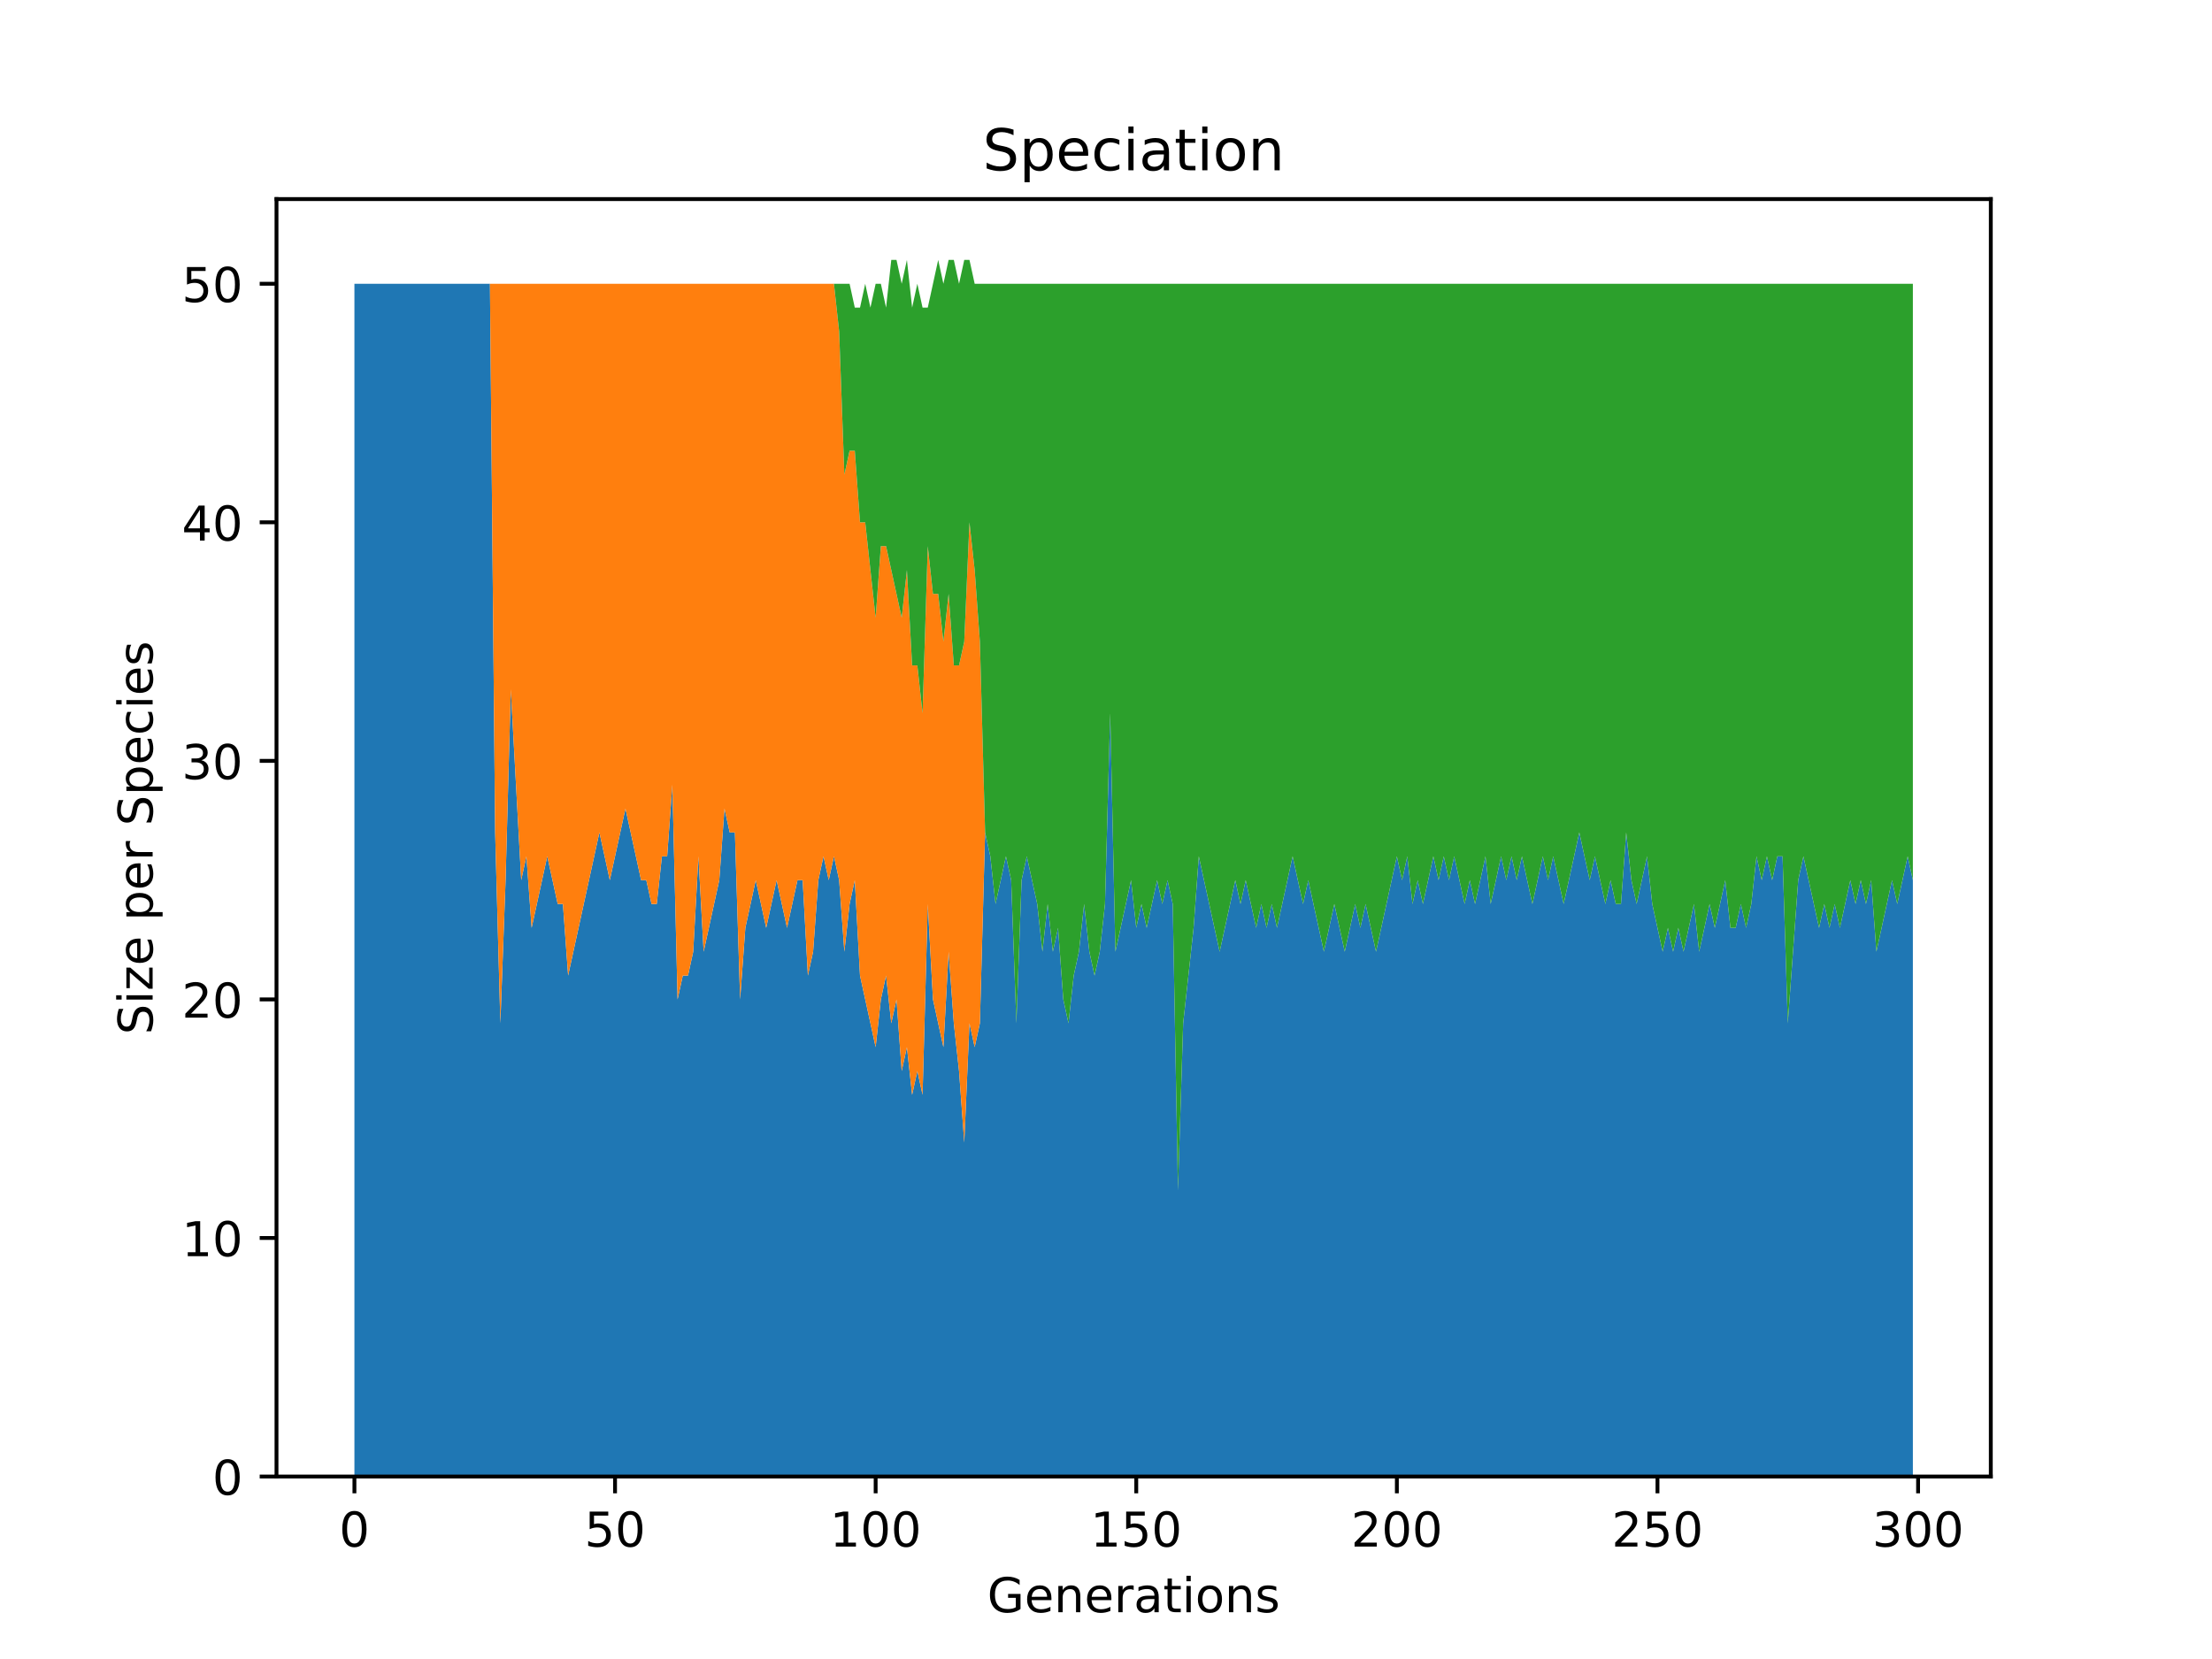 <?xml version="1.0" encoding="utf-8" standalone="no"?>
<!DOCTYPE svg PUBLIC "-//W3C//DTD SVG 1.1//EN"
  "http://www.w3.org/Graphics/SVG/1.1/DTD/svg11.dtd">
<!-- Created with matplotlib (https://matplotlib.org/) -->
<svg height="345.6pt" version="1.1" viewBox="0 0 460.8 345.6" width="460.8pt" xmlns="http://www.w3.org/2000/svg" xmlns:xlink="http://www.w3.org/1999/xlink">
 <defs>
  <style type="text/css">
*{stroke-linecap:butt;stroke-linejoin:round;}
  </style>
 </defs>
 <g id="figure_1">
  <g id="patch_1">
   <path d="M 0 345.6 
L 460.8 345.6 
L 460.8 0 
L 0 0 
z
" style="fill:#ffffff;"/>
  </g>
  <g id="axes_1">
   <g id="patch_2">
    <path d="M 57.6 307.584 
L 414.72 307.584 
L 414.72 41.472 
L 57.6 41.472 
z
" style="fill:#ffffff;"/>
   </g>
   <g id="PolyCollection_1">
    <path clip-path="url(#pf694da4446)" d="M 73.833 59.113 
L 73.833 307.584 
L 74.919 307.584 
L 76.004 307.584 
L 77.09 307.584 
L 78.176 307.584 
L 79.262 307.584 
L 80.348 307.584 
L 81.433 307.584 
L 82.519 307.584 
L 83.605 307.584 
L 84.691 307.584 
L 85.777 307.584 
L 86.862 307.584 
L 87.948 307.584 
L 89.034 307.584 
L 90.12 307.584 
L 91.206 307.584 
L 92.291 307.584 
L 93.377 307.584 
L 94.463 307.584 
L 95.549 307.584 
L 96.635 307.584 
L 97.72 307.584 
L 98.806 307.584 
L 99.892 307.584 
L 100.978 307.584 
L 102.064 307.584 
L 103.149 307.584 
L 104.235 307.584 
L 105.321 307.584 
L 106.407 307.584 
L 107.493 307.584 
L 108.578 307.584 
L 109.664 307.584 
L 110.75 307.584 
L 111.836 307.584 
L 112.922 307.584 
L 114.007 307.584 
L 115.093 307.584 
L 116.179 307.584 
L 117.265 307.584 
L 118.351 307.584 
L 119.436 307.584 
L 120.522 307.584 
L 121.608 307.584 
L 122.694 307.584 
L 123.78 307.584 
L 124.865 307.584 
L 125.951 307.584 
L 127.037 307.584 
L 128.123 307.584 
L 129.209 307.584 
L 130.294 307.584 
L 131.38 307.584 
L 132.466 307.584 
L 133.552 307.584 
L 134.638 307.584 
L 135.723 307.584 
L 136.809 307.584 
L 137.895 307.584 
L 138.981 307.584 
L 140.067 307.584 
L 141.152 307.584 
L 142.238 307.584 
L 143.324 307.584 
L 144.41 307.584 
L 145.496 307.584 
L 146.581 307.584 
L 147.667 307.584 
L 148.753 307.584 
L 149.839 307.584 
L 150.925 307.584 
L 152.01 307.584 
L 153.096 307.584 
L 154.182 307.584 
L 155.268 307.584 
L 156.354 307.584 
L 157.439 307.584 
L 158.525 307.584 
L 159.611 307.584 
L 160.697 307.584 
L 161.783 307.584 
L 162.868 307.584 
L 163.954 307.584 
L 165.04 307.584 
L 166.126 307.584 
L 167.212 307.584 
L 168.297 307.584 
L 169.383 307.584 
L 170.469 307.584 
L 171.555 307.584 
L 172.641 307.584 
L 173.726 307.584 
L 174.812 307.584 
L 175.898 307.584 
L 176.984 307.584 
L 178.07 307.584 
L 179.155 307.584 
L 180.241 307.584 
L 181.327 307.584 
L 182.413 307.584 
L 183.499 307.584 
L 184.584 307.584 
L 185.67 307.584 
L 186.756 307.584 
L 187.842 307.584 
L 188.928 307.584 
L 190.013 307.584 
L 191.099 307.584 
L 192.185 307.584 
L 193.271 307.584 
L 194.357 307.584 
L 195.442 307.584 
L 196.528 307.584 
L 197.614 307.584 
L 198.7 307.584 
L 199.786 307.584 
L 200.871 307.584 
L 201.957 307.584 
L 203.043 307.584 
L 204.129 307.584 
L 205.215 307.584 
L 206.3 307.584 
L 207.386 307.584 
L 208.472 307.584 
L 209.558 307.584 
L 210.644 307.584 
L 211.729 307.584 
L 212.815 307.584 
L 213.901 307.584 
L 214.987 307.584 
L 216.073 307.584 
L 217.158 307.584 
L 218.244 307.584 
L 219.33 307.584 
L 220.416 307.584 
L 221.502 307.584 
L 222.587 307.584 
L 223.673 307.584 
L 224.759 307.584 
L 225.845 307.584 
L 226.931 307.584 
L 228.016 307.584 
L 229.102 307.584 
L 230.188 307.584 
L 231.274 307.584 
L 232.36 307.584 
L 233.445 307.584 
L 234.531 307.584 
L 235.617 307.584 
L 236.703 307.584 
L 237.789 307.584 
L 238.875 307.584 
L 239.96 307.584 
L 241.046 307.584 
L 242.132 307.584 
L 243.218 307.584 
L 244.304 307.584 
L 245.389 307.584 
L 246.475 307.584 
L 247.561 307.584 
L 248.647 307.584 
L 249.733 307.584 
L 250.818 307.584 
L 251.904 307.584 
L 252.99 307.584 
L 254.076 307.584 
L 255.162 307.584 
L 256.247 307.584 
L 257.333 307.584 
L 258.419 307.584 
L 259.505 307.584 
L 260.591 307.584 
L 261.676 307.584 
L 262.762 307.584 
L 263.848 307.584 
L 264.934 307.584 
L 266.02 307.584 
L 267.105 307.584 
L 268.191 307.584 
L 269.277 307.584 
L 270.363 307.584 
L 271.449 307.584 
L 272.534 307.584 
L 273.62 307.584 
L 274.706 307.584 
L 275.792 307.584 
L 276.878 307.584 
L 277.963 307.584 
L 279.049 307.584 
L 280.135 307.584 
L 281.221 307.584 
L 282.307 307.584 
L 283.392 307.584 
L 284.478 307.584 
L 285.564 307.584 
L 286.65 307.584 
L 287.736 307.584 
L 288.821 307.584 
L 289.907 307.584 
L 290.993 307.584 
L 292.079 307.584 
L 293.165 307.584 
L 294.25 307.584 
L 295.336 307.584 
L 296.422 307.584 
L 297.508 307.584 
L 298.594 307.584 
L 299.679 307.584 
L 300.765 307.584 
L 301.851 307.584 
L 302.937 307.584 
L 304.023 307.584 
L 305.108 307.584 
L 306.194 307.584 
L 307.28 307.584 
L 308.366 307.584 
L 309.452 307.584 
L 310.537 307.584 
L 311.623 307.584 
L 312.709 307.584 
L 313.795 307.584 
L 314.881 307.584 
L 315.966 307.584 
L 317.052 307.584 
L 318.138 307.584 
L 319.224 307.584 
L 320.31 307.584 
L 321.395 307.584 
L 322.481 307.584 
L 323.567 307.584 
L 324.653 307.584 
L 325.739 307.584 
L 326.824 307.584 
L 327.91 307.584 
L 328.996 307.584 
L 330.082 307.584 
L 331.168 307.584 
L 332.253 307.584 
L 333.339 307.584 
L 334.425 307.584 
L 335.511 307.584 
L 336.597 307.584 
L 337.682 307.584 
L 338.768 307.584 
L 339.854 307.584 
L 340.94 307.584 
L 342.026 307.584 
L 343.111 307.584 
L 344.197 307.584 
L 345.283 307.584 
L 346.369 307.584 
L 347.455 307.584 
L 348.54 307.584 
L 349.626 307.584 
L 350.712 307.584 
L 351.798 307.584 
L 352.884 307.584 
L 353.969 307.584 
L 355.055 307.584 
L 356.141 307.584 
L 357.227 307.584 
L 358.313 307.584 
L 359.398 307.584 
L 360.484 307.584 
L 361.57 307.584 
L 362.656 307.584 
L 363.742 307.584 
L 364.827 307.584 
L 365.913 307.584 
L 366.999 307.584 
L 368.085 307.584 
L 369.171 307.584 
L 370.256 307.584 
L 371.342 307.584 
L 372.428 307.584 
L 373.514 307.584 
L 374.6 307.584 
L 375.685 307.584 
L 376.771 307.584 
L 377.857 307.584 
L 378.943 307.584 
L 380.029 307.584 
L 381.114 307.584 
L 382.2 307.584 
L 383.286 307.584 
L 384.372 307.584 
L 385.458 307.584 
L 386.543 307.584 
L 387.629 307.584 
L 388.715 307.584 
L 389.801 307.584 
L 390.887 307.584 
L 391.972 307.584 
L 393.058 307.584 
L 394.144 307.584 
L 395.23 307.584 
L 396.316 307.584 
L 397.401 307.584 
L 398.487 307.584 
L 398.487 183.349 
L 398.487 183.349 
L 397.401 178.379 
L 396.316 183.349 
L 395.23 188.318 
L 394.144 183.349 
L 393.058 188.318 
L 391.972 193.288 
L 390.887 198.257 
L 389.801 183.349 
L 388.715 188.318 
L 387.629 183.349 
L 386.543 188.318 
L 385.458 183.349 
L 384.372 188.318 
L 383.286 193.288 
L 382.2 188.318 
L 381.114 193.288 
L 380.029 188.318 
L 378.943 193.288 
L 377.857 188.318 
L 376.771 183.349 
L 375.685 178.379 
L 374.6 183.349 
L 373.514 198.257 
L 372.428 213.165 
L 371.342 178.379 
L 370.256 178.379 
L 369.171 183.349 
L 368.085 178.379 
L 366.999 183.349 
L 365.913 178.379 
L 364.827 188.318 
L 363.742 193.288 
L 362.656 188.318 
L 361.57 193.288 
L 360.484 193.288 
L 359.398 183.349 
L 358.313 188.318 
L 357.227 193.288 
L 356.141 188.318 
L 355.055 193.288 
L 353.969 198.257 
L 352.884 188.318 
L 351.798 193.288 
L 350.712 198.257 
L 349.626 193.288 
L 348.54 198.257 
L 347.455 193.288 
L 346.369 198.257 
L 345.283 193.288 
L 344.197 188.318 
L 343.111 178.379 
L 342.026 183.349 
L 340.94 188.318 
L 339.854 183.349 
L 338.768 173.41 
L 337.682 188.318 
L 336.597 188.318 
L 335.511 183.349 
L 334.425 188.318 
L 333.339 183.349 
L 332.253 178.379 
L 331.168 183.349 
L 330.082 178.379 
L 328.996 173.41 
L 327.91 178.379 
L 326.824 183.349 
L 325.739 188.318 
L 324.653 183.349 
L 323.567 178.379 
L 322.481 183.349 
L 321.395 178.379 
L 320.31 183.349 
L 319.224 188.318 
L 318.138 183.349 
L 317.052 178.379 
L 315.966 183.349 
L 314.881 178.379 
L 313.795 183.349 
L 312.709 178.379 
L 311.623 183.349 
L 310.537 188.318 
L 309.452 178.379 
L 308.366 183.349 
L 307.28 188.318 
L 306.194 183.349 
L 305.108 188.318 
L 304.023 183.349 
L 302.937 178.379 
L 301.851 183.349 
L 300.765 178.379 
L 299.679 183.349 
L 298.594 178.379 
L 297.508 183.349 
L 296.422 188.318 
L 295.336 183.349 
L 294.25 188.318 
L 293.165 178.379 
L 292.079 183.349 
L 290.993 178.379 
L 289.907 183.349 
L 288.821 188.318 
L 287.736 193.288 
L 286.65 198.257 
L 285.564 193.288 
L 284.478 188.318 
L 283.392 193.288 
L 282.307 188.318 
L 281.221 193.288 
L 280.135 198.257 
L 279.049 193.288 
L 277.963 188.318 
L 276.878 193.288 
L 275.792 198.257 
L 274.706 193.288 
L 273.62 188.318 
L 272.534 183.349 
L 271.449 188.318 
L 270.363 183.349 
L 269.277 178.379 
L 268.191 183.349 
L 267.105 188.318 
L 266.02 193.288 
L 264.934 188.318 
L 263.848 193.288 
L 262.762 188.318 
L 261.676 193.288 
L 260.591 188.318 
L 259.505 183.349 
L 258.419 188.318 
L 257.333 183.349 
L 256.247 188.318 
L 255.162 193.288 
L 254.076 198.257 
L 252.99 193.288 
L 251.904 188.318 
L 250.818 183.349 
L 249.733 178.379 
L 248.647 193.288 
L 247.561 203.226 
L 246.475 213.165 
L 245.389 247.951 
L 244.304 188.318 
L 243.218 183.349 
L 242.132 188.318 
L 241.046 183.349 
L 239.96 188.318 
L 238.875 193.288 
L 237.789 188.318 
L 236.703 193.288 
L 235.617 183.349 
L 234.531 188.318 
L 233.445 193.288 
L 232.36 198.257 
L 231.274 148.563 
L 230.188 188.318 
L 229.102 198.257 
L 228.016 203.226 
L 226.931 198.257 
L 225.845 188.318 
L 224.759 198.257 
L 223.673 203.226 
L 222.587 213.165 
L 221.502 208.196 
L 220.416 193.288 
L 219.33 198.257 
L 218.244 188.318 
L 217.158 198.257 
L 216.073 188.318 
L 214.987 183.349 
L 213.901 178.379 
L 212.815 183.349 
L 211.729 213.165 
L 210.644 183.349 
L 209.558 178.379 
L 208.472 183.349 
L 207.386 188.318 
L 206.3 178.379 
L 205.215 173.41 
L 204.129 213.165 
L 203.043 218.135 
L 201.957 213.165 
L 200.871 238.012 
L 199.786 223.104 
L 198.7 213.165 
L 197.614 198.257 
L 196.528 218.135 
L 195.442 213.165 
L 194.357 208.196 
L 193.271 188.318 
L 192.185 228.073 
L 191.099 223.104 
L 190.013 228.073 
L 188.928 218.135 
L 187.842 223.104 
L 186.756 208.196 
L 185.67 213.165 
L 184.584 203.226 
L 183.499 208.196 
L 182.413 218.135 
L 181.327 213.165 
L 180.241 208.196 
L 179.155 203.226 
L 178.07 183.349 
L 176.984 188.318 
L 175.898 198.257 
L 174.812 183.349 
L 173.726 178.379 
L 172.641 183.349 
L 171.555 178.379 
L 170.469 183.349 
L 169.383 198.257 
L 168.297 203.226 
L 167.212 183.349 
L 166.126 183.349 
L 165.04 188.318 
L 163.954 193.288 
L 162.868 188.318 
L 161.783 183.349 
L 160.697 188.318 
L 159.611 193.288 
L 158.525 188.318 
L 157.439 183.349 
L 156.354 188.318 
L 155.268 193.288 
L 154.182 208.196 
L 153.096 173.41 
L 152.01 173.41 
L 150.925 168.44 
L 149.839 183.349 
L 148.753 188.318 
L 147.667 193.288 
L 146.581 198.257 
L 145.496 178.379 
L 144.41 198.257 
L 143.324 203.226 
L 142.238 203.226 
L 141.152 208.196 
L 140.067 163.471 
L 138.981 178.379 
L 137.895 178.379 
L 136.809 188.318 
L 135.723 188.318 
L 134.638 183.349 
L 133.552 183.349 
L 132.466 178.379 
L 131.38 173.41 
L 130.294 168.44 
L 129.209 173.41 
L 128.123 178.379 
L 127.037 183.349 
L 125.951 178.379 
L 124.865 173.41 
L 123.78 178.379 
L 122.694 183.349 
L 121.608 188.318 
L 120.522 193.288 
L 119.436 198.257 
L 118.351 203.226 
L 117.265 188.318 
L 116.179 188.318 
L 115.093 183.349 
L 114.007 178.379 
L 112.922 183.349 
L 111.836 188.318 
L 110.75 193.288 
L 109.664 178.379 
L 108.578 183.349 
L 107.493 163.471 
L 106.407 143.593 
L 105.321 183.349 
L 104.235 213.165 
L 103.149 173.41 
L 102.064 59.113 
L 100.978 59.113 
L 99.892 59.113 
L 98.806 59.113 
L 97.72 59.113 
L 96.635 59.113 
L 95.549 59.113 
L 94.463 59.113 
L 93.377 59.113 
L 92.291 59.113 
L 91.206 59.113 
L 90.12 59.113 
L 89.034 59.113 
L 87.948 59.113 
L 86.862 59.113 
L 85.777 59.113 
L 84.691 59.113 
L 83.605 59.113 
L 82.519 59.113 
L 81.433 59.113 
L 80.348 59.113 
L 79.262 59.113 
L 78.176 59.113 
L 77.09 59.113 
L 76.004 59.113 
L 74.919 59.113 
L 73.833 59.113 
z
" style="fill:#1f77b4;"/>
   </g>
   <g id="PolyCollection_2">
    <path clip-path="url(#pf694da4446)" d="M 73.833 59.113 
L 73.833 59.113 
L 74.919 59.113 
L 76.004 59.113 
L 77.09 59.113 
L 78.176 59.113 
L 79.262 59.113 
L 80.348 59.113 
L 81.433 59.113 
L 82.519 59.113 
L 83.605 59.113 
L 84.691 59.113 
L 85.777 59.113 
L 86.862 59.113 
L 87.948 59.113 
L 89.034 59.113 
L 90.12 59.113 
L 91.206 59.113 
L 92.291 59.113 
L 93.377 59.113 
L 94.463 59.113 
L 95.549 59.113 
L 96.635 59.113 
L 97.72 59.113 
L 98.806 59.113 
L 99.892 59.113 
L 100.978 59.113 
L 102.064 59.113 
L 103.149 173.41 
L 104.235 213.165 
L 105.321 183.349 
L 106.407 143.593 
L 107.493 163.471 
L 108.578 183.349 
L 109.664 178.379 
L 110.75 193.288 
L 111.836 188.318 
L 112.922 183.349 
L 114.007 178.379 
L 115.093 183.349 
L 116.179 188.318 
L 117.265 188.318 
L 118.351 203.226 
L 119.436 198.257 
L 120.522 193.288 
L 121.608 188.318 
L 122.694 183.349 
L 123.78 178.379 
L 124.865 173.41 
L 125.951 178.379 
L 127.037 183.349 
L 128.123 178.379 
L 129.209 173.41 
L 130.294 168.44 
L 131.38 173.41 
L 132.466 178.379 
L 133.552 183.349 
L 134.638 183.349 
L 135.723 188.318 
L 136.809 188.318 
L 137.895 178.379 
L 138.981 178.379 
L 140.067 163.471 
L 141.152 208.196 
L 142.238 203.226 
L 143.324 203.226 
L 144.41 198.257 
L 145.496 178.379 
L 146.581 198.257 
L 147.667 193.288 
L 148.753 188.318 
L 149.839 183.349 
L 150.925 168.44 
L 152.01 173.41 
L 153.096 173.41 
L 154.182 208.196 
L 155.268 193.288 
L 156.354 188.318 
L 157.439 183.349 
L 158.525 188.318 
L 159.611 193.288 
L 160.697 188.318 
L 161.783 183.349 
L 162.868 188.318 
L 163.954 193.288 
L 165.04 188.318 
L 166.126 183.349 
L 167.212 183.349 
L 168.297 203.226 
L 169.383 198.257 
L 170.469 183.349 
L 171.555 178.379 
L 172.641 183.349 
L 173.726 178.379 
L 174.812 183.349 
L 175.898 198.257 
L 176.984 188.318 
L 178.07 183.349 
L 179.155 203.226 
L 180.241 208.196 
L 181.327 213.165 
L 182.413 218.135 
L 183.499 208.196 
L 184.584 203.226 
L 185.67 213.165 
L 186.756 208.196 
L 187.842 223.104 
L 188.928 218.135 
L 190.013 228.073 
L 191.099 223.104 
L 192.185 228.073 
L 193.271 188.318 
L 194.357 208.196 
L 195.442 213.165 
L 196.528 218.135 
L 197.614 198.257 
L 198.7 213.165 
L 199.786 223.104 
L 200.871 238.012 
L 201.957 213.165 
L 203.043 218.135 
L 204.129 213.165 
L 205.215 173.41 
L 206.3 178.379 
L 207.386 188.318 
L 208.472 183.349 
L 209.558 178.379 
L 210.644 183.349 
L 211.729 213.165 
L 212.815 183.349 
L 213.901 178.379 
L 214.987 183.349 
L 216.073 188.318 
L 217.158 198.257 
L 218.244 188.318 
L 219.33 198.257 
L 220.416 193.288 
L 221.502 208.196 
L 222.587 213.165 
L 223.673 203.226 
L 224.759 198.257 
L 225.845 188.318 
L 226.931 198.257 
L 228.016 203.226 
L 229.102 198.257 
L 230.188 188.318 
L 231.274 148.563 
L 232.36 198.257 
L 233.445 193.288 
L 234.531 188.318 
L 235.617 183.349 
L 236.703 193.288 
L 237.789 188.318 
L 238.875 193.288 
L 239.96 188.318 
L 241.046 183.349 
L 242.132 188.318 
L 243.218 183.349 
L 244.304 188.318 
L 245.389 247.951 
L 246.475 213.165 
L 247.561 203.226 
L 248.647 193.288 
L 249.733 178.379 
L 250.818 183.349 
L 251.904 188.318 
L 252.99 193.288 
L 254.076 198.257 
L 255.162 193.288 
L 256.247 188.318 
L 257.333 183.349 
L 258.419 188.318 
L 259.505 183.349 
L 260.591 188.318 
L 261.676 193.288 
L 262.762 188.318 
L 263.848 193.288 
L 264.934 188.318 
L 266.02 193.288 
L 267.105 188.318 
L 268.191 183.349 
L 269.277 178.379 
L 270.363 183.349 
L 271.449 188.318 
L 272.534 183.349 
L 273.62 188.318 
L 274.706 193.288 
L 275.792 198.257 
L 276.878 193.288 
L 277.963 188.318 
L 279.049 193.288 
L 280.135 198.257 
L 281.221 193.288 
L 282.307 188.318 
L 283.392 193.288 
L 284.478 188.318 
L 285.564 193.288 
L 286.65 198.257 
L 287.736 193.288 
L 288.821 188.318 
L 289.907 183.349 
L 290.993 178.379 
L 292.079 183.349 
L 293.165 178.379 
L 294.25 188.318 
L 295.336 183.349 
L 296.422 188.318 
L 297.508 183.349 
L 298.594 178.379 
L 299.679 183.349 
L 300.765 178.379 
L 301.851 183.349 
L 302.937 178.379 
L 304.023 183.349 
L 305.108 188.318 
L 306.194 183.349 
L 307.28 188.318 
L 308.366 183.349 
L 309.452 178.379 
L 310.537 188.318 
L 311.623 183.349 
L 312.709 178.379 
L 313.795 183.349 
L 314.881 178.379 
L 315.966 183.349 
L 317.052 178.379 
L 318.138 183.349 
L 319.224 188.318 
L 320.31 183.349 
L 321.395 178.379 
L 322.481 183.349 
L 323.567 178.379 
L 324.653 183.349 
L 325.739 188.318 
L 326.824 183.349 
L 327.91 178.379 
L 328.996 173.41 
L 330.082 178.379 
L 331.168 183.349 
L 332.253 178.379 
L 333.339 183.349 
L 334.425 188.318 
L 335.511 183.349 
L 336.597 188.318 
L 337.682 188.318 
L 338.768 173.41 
L 339.854 183.349 
L 340.94 188.318 
L 342.026 183.349 
L 343.111 178.379 
L 344.197 188.318 
L 345.283 193.288 
L 346.369 198.257 
L 347.455 193.288 
L 348.54 198.257 
L 349.626 193.288 
L 350.712 198.257 
L 351.798 193.288 
L 352.884 188.318 
L 353.969 198.257 
L 355.055 193.288 
L 356.141 188.318 
L 357.227 193.288 
L 358.313 188.318 
L 359.398 183.349 
L 360.484 193.288 
L 361.57 193.288 
L 362.656 188.318 
L 363.742 193.288 
L 364.827 188.318 
L 365.913 178.379 
L 366.999 183.349 
L 368.085 178.379 
L 369.171 183.349 
L 370.256 178.379 
L 371.342 178.379 
L 372.428 213.165 
L 373.514 198.257 
L 374.6 183.349 
L 375.685 178.379 
L 376.771 183.349 
L 377.857 188.318 
L 378.943 193.288 
L 380.029 188.318 
L 381.114 193.288 
L 382.2 188.318 
L 383.286 193.288 
L 384.372 188.318 
L 385.458 183.349 
L 386.543 188.318 
L 387.629 183.349 
L 388.715 188.318 
L 389.801 183.349 
L 390.887 198.257 
L 391.972 193.288 
L 393.058 188.318 
L 394.144 183.349 
L 395.23 188.318 
L 396.316 183.349 
L 397.401 178.379 
L 398.487 183.349 
L 398.487 183.349 
L 398.487 183.349 
L 397.401 178.379 
L 396.316 183.349 
L 395.23 188.318 
L 394.144 183.349 
L 393.058 188.318 
L 391.972 193.288 
L 390.887 198.257 
L 389.801 183.349 
L 388.715 188.318 
L 387.629 183.349 
L 386.543 188.318 
L 385.458 183.349 
L 384.372 188.318 
L 383.286 193.288 
L 382.2 188.318 
L 381.114 193.288 
L 380.029 188.318 
L 378.943 193.288 
L 377.857 188.318 
L 376.771 183.349 
L 375.685 178.379 
L 374.6 183.349 
L 373.514 198.257 
L 372.428 213.165 
L 371.342 178.379 
L 370.256 178.379 
L 369.171 183.349 
L 368.085 178.379 
L 366.999 183.349 
L 365.913 178.379 
L 364.827 188.318 
L 363.742 193.288 
L 362.656 188.318 
L 361.57 193.288 
L 360.484 193.288 
L 359.398 183.349 
L 358.313 188.318 
L 357.227 193.288 
L 356.141 188.318 
L 355.055 193.288 
L 353.969 198.257 
L 352.884 188.318 
L 351.798 193.288 
L 350.712 198.257 
L 349.626 193.288 
L 348.54 198.257 
L 347.455 193.288 
L 346.369 198.257 
L 345.283 193.288 
L 344.197 188.318 
L 343.111 178.379 
L 342.026 183.349 
L 340.94 188.318 
L 339.854 183.349 
L 338.768 173.41 
L 337.682 188.318 
L 336.597 188.318 
L 335.511 183.349 
L 334.425 188.318 
L 333.339 183.349 
L 332.253 178.379 
L 331.168 183.349 
L 330.082 178.379 
L 328.996 173.41 
L 327.91 178.379 
L 326.824 183.349 
L 325.739 188.318 
L 324.653 183.349 
L 323.567 178.379 
L 322.481 183.349 
L 321.395 178.379 
L 320.31 183.349 
L 319.224 188.318 
L 318.138 183.349 
L 317.052 178.379 
L 315.966 183.349 
L 314.881 178.379 
L 313.795 183.349 
L 312.709 178.379 
L 311.623 183.349 
L 310.537 188.318 
L 309.452 178.379 
L 308.366 183.349 
L 307.28 188.318 
L 306.194 183.349 
L 305.108 188.318 
L 304.023 183.349 
L 302.937 178.379 
L 301.851 183.349 
L 300.765 178.379 
L 299.679 183.349 
L 298.594 178.379 
L 297.508 183.349 
L 296.422 188.318 
L 295.336 183.349 
L 294.25 188.318 
L 293.165 178.379 
L 292.079 183.349 
L 290.993 178.379 
L 289.907 183.349 
L 288.821 188.318 
L 287.736 193.288 
L 286.65 198.257 
L 285.564 193.288 
L 284.478 188.318 
L 283.392 193.288 
L 282.307 188.318 
L 281.221 193.288 
L 280.135 198.257 
L 279.049 193.288 
L 277.963 188.318 
L 276.878 193.288 
L 275.792 198.257 
L 274.706 193.288 
L 273.62 188.318 
L 272.534 183.349 
L 271.449 188.318 
L 270.363 183.349 
L 269.277 178.379 
L 268.191 183.349 
L 267.105 188.318 
L 266.02 193.288 
L 264.934 188.318 
L 263.848 193.288 
L 262.762 188.318 
L 261.676 193.288 
L 260.591 188.318 
L 259.505 183.349 
L 258.419 188.318 
L 257.333 183.349 
L 256.247 188.318 
L 255.162 193.288 
L 254.076 198.257 
L 252.99 193.288 
L 251.904 188.318 
L 250.818 183.349 
L 249.733 178.379 
L 248.647 193.288 
L 247.561 203.226 
L 246.475 213.165 
L 245.389 247.951 
L 244.304 188.318 
L 243.218 183.349 
L 242.132 188.318 
L 241.046 183.349 
L 239.96 188.318 
L 238.875 193.288 
L 237.789 188.318 
L 236.703 193.288 
L 235.617 183.349 
L 234.531 188.318 
L 233.445 193.288 
L 232.36 198.257 
L 231.274 148.563 
L 230.188 188.318 
L 229.102 198.257 
L 228.016 203.226 
L 226.931 198.257 
L 225.845 188.318 
L 224.759 198.257 
L 223.673 203.226 
L 222.587 213.165 
L 221.502 208.196 
L 220.416 193.288 
L 219.33 198.257 
L 218.244 188.318 
L 217.158 198.257 
L 216.073 188.318 
L 214.987 183.349 
L 213.901 178.379 
L 212.815 183.349 
L 211.729 213.165 
L 210.644 183.349 
L 209.558 178.379 
L 208.472 183.349 
L 207.386 188.318 
L 206.3 178.379 
L 205.215 173.41 
L 204.129 133.655 
L 203.043 118.746 
L 201.957 108.808 
L 200.871 133.655 
L 199.786 138.624 
L 198.7 138.624 
L 197.614 123.716 
L 196.528 133.655 
L 195.442 123.716 
L 194.357 123.716 
L 193.271 113.777 
L 192.185 148.563 
L 191.099 138.624 
L 190.013 138.624 
L 188.928 118.746 
L 187.842 128.685 
L 186.756 123.716 
L 185.67 118.746 
L 184.584 113.777 
L 183.499 113.777 
L 182.413 128.685 
L 181.327 118.746 
L 180.241 108.808 
L 179.155 108.808 
L 178.07 93.899 
L 176.984 93.899 
L 175.898 98.869 
L 174.812 69.052 
L 173.726 59.113 
L 172.641 59.113 
L 171.555 59.113 
L 170.469 59.113 
L 169.383 59.113 
L 168.297 59.113 
L 167.212 59.113 
L 166.126 59.113 
L 165.04 59.113 
L 163.954 59.113 
L 162.868 59.113 
L 161.783 59.113 
L 160.697 59.113 
L 159.611 59.113 
L 158.525 59.113 
L 157.439 59.113 
L 156.354 59.113 
L 155.268 59.113 
L 154.182 59.113 
L 153.096 59.113 
L 152.01 59.113 
L 150.925 59.113 
L 149.839 59.113 
L 148.753 59.113 
L 147.667 59.113 
L 146.581 59.113 
L 145.496 59.113 
L 144.41 59.113 
L 143.324 59.113 
L 142.238 59.113 
L 141.152 59.113 
L 140.067 59.113 
L 138.981 59.113 
L 137.895 59.113 
L 136.809 59.113 
L 135.723 59.113 
L 134.638 59.113 
L 133.552 59.113 
L 132.466 59.113 
L 131.38 59.113 
L 130.294 59.113 
L 129.209 59.113 
L 128.123 59.113 
L 127.037 59.113 
L 125.951 59.113 
L 124.865 59.113 
L 123.78 59.113 
L 122.694 59.113 
L 121.608 59.113 
L 120.522 59.113 
L 119.436 59.113 
L 118.351 59.113 
L 117.265 59.113 
L 116.179 59.113 
L 115.093 59.113 
L 114.007 59.113 
L 112.922 59.113 
L 111.836 59.113 
L 110.75 59.113 
L 109.664 59.113 
L 108.578 59.113 
L 107.493 59.113 
L 106.407 59.113 
L 105.321 59.113 
L 104.235 59.113 
L 103.149 59.113 
L 102.064 59.113 
L 100.978 59.113 
L 99.892 59.113 
L 98.806 59.113 
L 97.72 59.113 
L 96.635 59.113 
L 95.549 59.113 
L 94.463 59.113 
L 93.377 59.113 
L 92.291 59.113 
L 91.206 59.113 
L 90.12 59.113 
L 89.034 59.113 
L 87.948 59.113 
L 86.862 59.113 
L 85.777 59.113 
L 84.691 59.113 
L 83.605 59.113 
L 82.519 59.113 
L 81.433 59.113 
L 80.348 59.113 
L 79.262 59.113 
L 78.176 59.113 
L 77.09 59.113 
L 76.004 59.113 
L 74.919 59.113 
L 73.833 59.113 
z
" style="fill:#ff7f0e;"/>
   </g>
   <g id="PolyCollection_3">
    <path clip-path="url(#pf694da4446)" d="M 73.833 59.113 
L 73.833 59.113 
L 74.919 59.113 
L 76.004 59.113 
L 77.09 59.113 
L 78.176 59.113 
L 79.262 59.113 
L 80.348 59.113 
L 81.433 59.113 
L 82.519 59.113 
L 83.605 59.113 
L 84.691 59.113 
L 85.777 59.113 
L 86.862 59.113 
L 87.948 59.113 
L 89.034 59.113 
L 90.12 59.113 
L 91.206 59.113 
L 92.291 59.113 
L 93.377 59.113 
L 94.463 59.113 
L 95.549 59.113 
L 96.635 59.113 
L 97.72 59.113 
L 98.806 59.113 
L 99.892 59.113 
L 100.978 59.113 
L 102.064 59.113 
L 103.149 59.113 
L 104.235 59.113 
L 105.321 59.113 
L 106.407 59.113 
L 107.493 59.113 
L 108.578 59.113 
L 109.664 59.113 
L 110.75 59.113 
L 111.836 59.113 
L 112.922 59.113 
L 114.007 59.113 
L 115.093 59.113 
L 116.179 59.113 
L 117.265 59.113 
L 118.351 59.113 
L 119.436 59.113 
L 120.522 59.113 
L 121.608 59.113 
L 122.694 59.113 
L 123.78 59.113 
L 124.865 59.113 
L 125.951 59.113 
L 127.037 59.113 
L 128.123 59.113 
L 129.209 59.113 
L 130.294 59.113 
L 131.38 59.113 
L 132.466 59.113 
L 133.552 59.113 
L 134.638 59.113 
L 135.723 59.113 
L 136.809 59.113 
L 137.895 59.113 
L 138.981 59.113 
L 140.067 59.113 
L 141.152 59.113 
L 142.238 59.113 
L 143.324 59.113 
L 144.41 59.113 
L 145.496 59.113 
L 146.581 59.113 
L 147.667 59.113 
L 148.753 59.113 
L 149.839 59.113 
L 150.925 59.113 
L 152.01 59.113 
L 153.096 59.113 
L 154.182 59.113 
L 155.268 59.113 
L 156.354 59.113 
L 157.439 59.113 
L 158.525 59.113 
L 159.611 59.113 
L 160.697 59.113 
L 161.783 59.113 
L 162.868 59.113 
L 163.954 59.113 
L 165.04 59.113 
L 166.126 59.113 
L 167.212 59.113 
L 168.297 59.113 
L 169.383 59.113 
L 170.469 59.113 
L 171.555 59.113 
L 172.641 59.113 
L 173.726 59.113 
L 174.812 69.052 
L 175.898 98.869 
L 176.984 93.899 
L 178.07 93.899 
L 179.155 108.808 
L 180.241 108.808 
L 181.327 118.746 
L 182.413 128.685 
L 183.499 113.777 
L 184.584 113.777 
L 185.67 118.746 
L 186.756 123.716 
L 187.842 128.685 
L 188.928 118.746 
L 190.013 138.624 
L 191.099 138.624 
L 192.185 148.563 
L 193.271 113.777 
L 194.357 123.716 
L 195.442 123.716 
L 196.528 133.655 
L 197.614 123.716 
L 198.7 138.624 
L 199.786 138.624 
L 200.871 133.655 
L 201.957 108.808 
L 203.043 118.746 
L 204.129 133.655 
L 205.215 173.41 
L 206.3 178.379 
L 207.386 188.318 
L 208.472 183.349 
L 209.558 178.379 
L 210.644 183.349 
L 211.729 213.165 
L 212.815 183.349 
L 213.901 178.379 
L 214.987 183.349 
L 216.073 188.318 
L 217.158 198.257 
L 218.244 188.318 
L 219.33 198.257 
L 220.416 193.288 
L 221.502 208.196 
L 222.587 213.165 
L 223.673 203.226 
L 224.759 198.257 
L 225.845 188.318 
L 226.931 198.257 
L 228.016 203.226 
L 229.102 198.257 
L 230.188 188.318 
L 231.274 148.563 
L 232.36 198.257 
L 233.445 193.288 
L 234.531 188.318 
L 235.617 183.349 
L 236.703 193.288 
L 237.789 188.318 
L 238.875 193.288 
L 239.96 188.318 
L 241.046 183.349 
L 242.132 188.318 
L 243.218 183.349 
L 244.304 188.318 
L 245.389 247.951 
L 246.475 213.165 
L 247.561 203.226 
L 248.647 193.288 
L 249.733 178.379 
L 250.818 183.349 
L 251.904 188.318 
L 252.99 193.288 
L 254.076 198.257 
L 255.162 193.288 
L 256.247 188.318 
L 257.333 183.349 
L 258.419 188.318 
L 259.505 183.349 
L 260.591 188.318 
L 261.676 193.288 
L 262.762 188.318 
L 263.848 193.288 
L 264.934 188.318 
L 266.02 193.288 
L 267.105 188.318 
L 268.191 183.349 
L 269.277 178.379 
L 270.363 183.349 
L 271.449 188.318 
L 272.534 183.349 
L 273.62 188.318 
L 274.706 193.288 
L 275.792 198.257 
L 276.878 193.288 
L 277.963 188.318 
L 279.049 193.288 
L 280.135 198.257 
L 281.221 193.288 
L 282.307 188.318 
L 283.392 193.288 
L 284.478 188.318 
L 285.564 193.288 
L 286.65 198.257 
L 287.736 193.288 
L 288.821 188.318 
L 289.907 183.349 
L 290.993 178.379 
L 292.079 183.349 
L 293.165 178.379 
L 294.25 188.318 
L 295.336 183.349 
L 296.422 188.318 
L 297.508 183.349 
L 298.594 178.379 
L 299.679 183.349 
L 300.765 178.379 
L 301.851 183.349 
L 302.937 178.379 
L 304.023 183.349 
L 305.108 188.318 
L 306.194 183.349 
L 307.28 188.318 
L 308.366 183.349 
L 309.452 178.379 
L 310.537 188.318 
L 311.623 183.349 
L 312.709 178.379 
L 313.795 183.349 
L 314.881 178.379 
L 315.966 183.349 
L 317.052 178.379 
L 318.138 183.349 
L 319.224 188.318 
L 320.31 183.349 
L 321.395 178.379 
L 322.481 183.349 
L 323.567 178.379 
L 324.653 183.349 
L 325.739 188.318 
L 326.824 183.349 
L 327.91 178.379 
L 328.996 173.41 
L 330.082 178.379 
L 331.168 183.349 
L 332.253 178.379 
L 333.339 183.349 
L 334.425 188.318 
L 335.511 183.349 
L 336.597 188.318 
L 337.682 188.318 
L 338.768 173.41 
L 339.854 183.349 
L 340.94 188.318 
L 342.026 183.349 
L 343.111 178.379 
L 344.197 188.318 
L 345.283 193.288 
L 346.369 198.257 
L 347.455 193.288 
L 348.54 198.257 
L 349.626 193.288 
L 350.712 198.257 
L 351.798 193.288 
L 352.884 188.318 
L 353.969 198.257 
L 355.055 193.288 
L 356.141 188.318 
L 357.227 193.288 
L 358.313 188.318 
L 359.398 183.349 
L 360.484 193.288 
L 361.57 193.288 
L 362.656 188.318 
L 363.742 193.288 
L 364.827 188.318 
L 365.913 178.379 
L 366.999 183.349 
L 368.085 178.379 
L 369.171 183.349 
L 370.256 178.379 
L 371.342 178.379 
L 372.428 213.165 
L 373.514 198.257 
L 374.6 183.349 
L 375.685 178.379 
L 376.771 183.349 
L 377.857 188.318 
L 378.943 193.288 
L 380.029 188.318 
L 381.114 193.288 
L 382.2 188.318 
L 383.286 193.288 
L 384.372 188.318 
L 385.458 183.349 
L 386.543 188.318 
L 387.629 183.349 
L 388.715 188.318 
L 389.801 183.349 
L 390.887 198.257 
L 391.972 193.288 
L 393.058 188.318 
L 394.144 183.349 
L 395.23 188.318 
L 396.316 183.349 
L 397.401 178.379 
L 398.487 183.349 
L 398.487 59.113 
L 398.487 59.113 
L 397.401 59.113 
L 396.316 59.113 
L 395.23 59.113 
L 394.144 59.113 
L 393.058 59.113 
L 391.972 59.113 
L 390.887 59.113 
L 389.801 59.113 
L 388.715 59.113 
L 387.629 59.113 
L 386.543 59.113 
L 385.458 59.113 
L 384.372 59.113 
L 383.286 59.113 
L 382.2 59.113 
L 381.114 59.113 
L 380.029 59.113 
L 378.943 59.113 
L 377.857 59.113 
L 376.771 59.113 
L 375.685 59.113 
L 374.6 59.113 
L 373.514 59.113 
L 372.428 59.113 
L 371.342 59.113 
L 370.256 59.113 
L 369.171 59.113 
L 368.085 59.113 
L 366.999 59.113 
L 365.913 59.113 
L 364.827 59.113 
L 363.742 59.113 
L 362.656 59.113 
L 361.57 59.113 
L 360.484 59.113 
L 359.398 59.113 
L 358.313 59.113 
L 357.227 59.113 
L 356.141 59.113 
L 355.055 59.113 
L 353.969 59.113 
L 352.884 59.113 
L 351.798 59.113 
L 350.712 59.113 
L 349.626 59.113 
L 348.54 59.113 
L 347.455 59.113 
L 346.369 59.113 
L 345.283 59.113 
L 344.197 59.113 
L 343.111 59.113 
L 342.026 59.113 
L 340.94 59.113 
L 339.854 59.113 
L 338.768 59.113 
L 337.682 59.113 
L 336.597 59.113 
L 335.511 59.113 
L 334.425 59.113 
L 333.339 59.113 
L 332.253 59.113 
L 331.168 59.113 
L 330.082 59.113 
L 328.996 59.113 
L 327.91 59.113 
L 326.824 59.113 
L 325.739 59.113 
L 324.653 59.113 
L 323.567 59.113 
L 322.481 59.113 
L 321.395 59.113 
L 320.31 59.113 
L 319.224 59.113 
L 318.138 59.113 
L 317.052 59.113 
L 315.966 59.113 
L 314.881 59.113 
L 313.795 59.113 
L 312.709 59.113 
L 311.623 59.113 
L 310.537 59.113 
L 309.452 59.113 
L 308.366 59.113 
L 307.28 59.113 
L 306.194 59.113 
L 305.108 59.113 
L 304.023 59.113 
L 302.937 59.113 
L 301.851 59.113 
L 300.765 59.113 
L 299.679 59.113 
L 298.594 59.113 
L 297.508 59.113 
L 296.422 59.113 
L 295.336 59.113 
L 294.25 59.113 
L 293.165 59.113 
L 292.079 59.113 
L 290.993 59.113 
L 289.907 59.113 
L 288.821 59.113 
L 287.736 59.113 
L 286.65 59.113 
L 285.564 59.113 
L 284.478 59.113 
L 283.392 59.113 
L 282.307 59.113 
L 281.221 59.113 
L 280.135 59.113 
L 279.049 59.113 
L 277.963 59.113 
L 276.878 59.113 
L 275.792 59.113 
L 274.706 59.113 
L 273.62 59.113 
L 272.534 59.113 
L 271.449 59.113 
L 270.363 59.113 
L 269.277 59.113 
L 268.191 59.113 
L 267.105 59.113 
L 266.02 59.113 
L 264.934 59.113 
L 263.848 59.113 
L 262.762 59.113 
L 261.676 59.113 
L 260.591 59.113 
L 259.505 59.113 
L 258.419 59.113 
L 257.333 59.113 
L 256.247 59.113 
L 255.162 59.113 
L 254.076 59.113 
L 252.99 59.113 
L 251.904 59.113 
L 250.818 59.113 
L 249.733 59.113 
L 248.647 59.113 
L 247.561 59.113 
L 246.475 59.113 
L 245.389 59.113 
L 244.304 59.113 
L 243.218 59.113 
L 242.132 59.113 
L 241.046 59.113 
L 239.96 59.113 
L 238.875 59.113 
L 237.789 59.113 
L 236.703 59.113 
L 235.617 59.113 
L 234.531 59.113 
L 233.445 59.113 
L 232.36 59.113 
L 231.274 59.113 
L 230.188 59.113 
L 229.102 59.113 
L 228.016 59.113 
L 226.931 59.113 
L 225.845 59.113 
L 224.759 59.113 
L 223.673 59.113 
L 222.587 59.113 
L 221.502 59.113 
L 220.416 59.113 
L 219.33 59.113 
L 218.244 59.113 
L 217.158 59.113 
L 216.073 59.113 
L 214.987 59.113 
L 213.901 59.113 
L 212.815 59.113 
L 211.729 59.113 
L 210.644 59.113 
L 209.558 59.113 
L 208.472 59.113 
L 207.386 59.113 
L 206.3 59.113 
L 205.215 59.113 
L 204.129 59.113 
L 203.043 59.113 
L 201.957 54.144 
L 200.871 54.144 
L 199.786 59.113 
L 198.7 54.144 
L 197.614 54.144 
L 196.528 59.113 
L 195.442 54.144 
L 194.357 59.113 
L 193.271 64.083 
L 192.185 64.083 
L 191.099 59.113 
L 190.013 64.083 
L 188.928 54.144 
L 187.842 59.113 
L 186.756 54.144 
L 185.67 54.144 
L 184.584 64.083 
L 183.499 59.113 
L 182.413 59.113 
L 181.327 64.083 
L 180.241 59.113 
L 179.155 64.083 
L 178.07 64.083 
L 176.984 59.113 
L 175.898 59.113 
L 174.812 59.113 
L 173.726 59.113 
L 172.641 59.113 
L 171.555 59.113 
L 170.469 59.113 
L 169.383 59.113 
L 168.297 59.113 
L 167.212 59.113 
L 166.126 59.113 
L 165.04 59.113 
L 163.954 59.113 
L 162.868 59.113 
L 161.783 59.113 
L 160.697 59.113 
L 159.611 59.113 
L 158.525 59.113 
L 157.439 59.113 
L 156.354 59.113 
L 155.268 59.113 
L 154.182 59.113 
L 153.096 59.113 
L 152.01 59.113 
L 150.925 59.113 
L 149.839 59.113 
L 148.753 59.113 
L 147.667 59.113 
L 146.581 59.113 
L 145.496 59.113 
L 144.41 59.113 
L 143.324 59.113 
L 142.238 59.113 
L 141.152 59.113 
L 140.067 59.113 
L 138.981 59.113 
L 137.895 59.113 
L 136.809 59.113 
L 135.723 59.113 
L 134.638 59.113 
L 133.552 59.113 
L 132.466 59.113 
L 131.38 59.113 
L 130.294 59.113 
L 129.209 59.113 
L 128.123 59.113 
L 127.037 59.113 
L 125.951 59.113 
L 124.865 59.113 
L 123.78 59.113 
L 122.694 59.113 
L 121.608 59.113 
L 120.522 59.113 
L 119.436 59.113 
L 118.351 59.113 
L 117.265 59.113 
L 116.179 59.113 
L 115.093 59.113 
L 114.007 59.113 
L 112.922 59.113 
L 111.836 59.113 
L 110.75 59.113 
L 109.664 59.113 
L 108.578 59.113 
L 107.493 59.113 
L 106.407 59.113 
L 105.321 59.113 
L 104.235 59.113 
L 103.149 59.113 
L 102.064 59.113 
L 100.978 59.113 
L 99.892 59.113 
L 98.806 59.113 
L 97.72 59.113 
L 96.635 59.113 
L 95.549 59.113 
L 94.463 59.113 
L 93.377 59.113 
L 92.291 59.113 
L 91.206 59.113 
L 90.12 59.113 
L 89.034 59.113 
L 87.948 59.113 
L 86.862 59.113 
L 85.777 59.113 
L 84.691 59.113 
L 83.605 59.113 
L 82.519 59.113 
L 81.433 59.113 
L 80.348 59.113 
L 79.262 59.113 
L 78.176 59.113 
L 77.09 59.113 
L 76.004 59.113 
L 74.919 59.113 
L 73.833 59.113 
z
" style="fill:#2ca02c;"/>
   </g>
   <g id="matplotlib.axis_1">
    <g id="xtick_1">
     <g id="line2d_1">
      <defs>
       <path d="M 0 0 
L 0 3.5 
" id="m092a94eb70" style="stroke:#000000;stroke-width:0.8;"/>
      </defs>
      <g>
       <use style="stroke:#000000;stroke-width:0.8;" x="73.833" xlink:href="#m092a94eb70" y="307.584"/>
      </g>
     </g>
     <g id="text_1">
      <!-- 0 -->
      <defs>
       <path d="M 31.781 66.406 
Q 24.172 66.406 20.328 58.906 
Q 16.5 51.422 16.5 36.375 
Q 16.5 21.391 20.328 13.891 
Q 24.172 6.391 31.781 6.391 
Q 39.453 6.391 43.281 13.891 
Q 47.125 21.391 47.125 36.375 
Q 47.125 51.422 43.281 58.906 
Q 39.453 66.406 31.781 66.406 
z
M 31.781 74.219 
Q 44.047 74.219 50.516 64.516 
Q 56.984 54.828 56.984 36.375 
Q 56.984 17.969 50.516 8.266 
Q 44.047 -1.422 31.781 -1.422 
Q 19.531 -1.422 13.062 8.266 
Q 6.594 17.969 6.594 36.375 
Q 6.594 54.828 13.062 64.516 
Q 19.531 74.219 31.781 74.219 
z
" id="DejaVuSans-48"/>
      </defs>
      <g transform="translate(70.651 322.182)scale(0.1 -0.1)">
       <use xlink:href="#DejaVuSans-48"/>
      </g>
     </g>
    </g>
    <g id="xtick_2">
     <g id="line2d_2">
      <g>
       <use style="stroke:#000000;stroke-width:0.8;" x="128.123" xlink:href="#m092a94eb70" y="307.584"/>
      </g>
     </g>
     <g id="text_2">
      <!-- 50 -->
      <defs>
       <path d="M 10.797 72.906 
L 49.516 72.906 
L 49.516 64.594 
L 19.828 64.594 
L 19.828 46.734 
Q 21.969 47.469 24.109 47.828 
Q 26.266 48.188 28.422 48.188 
Q 40.625 48.188 47.75 41.5 
Q 54.891 34.812 54.891 23.391 
Q 54.891 11.625 47.562 5.094 
Q 40.234 -1.422 26.906 -1.422 
Q 22.312 -1.422 17.547 -0.641 
Q 12.797 0.141 7.719 1.703 
L 7.719 11.625 
Q 12.109 9.234 16.797 8.062 
Q 21.484 6.891 26.703 6.891 
Q 35.156 6.891 40.078 11.328 
Q 45.016 15.766 45.016 23.391 
Q 45.016 31 40.078 35.438 
Q 35.156 39.891 26.703 39.891 
Q 22.75 39.891 18.812 39.016 
Q 14.891 38.141 10.797 36.281 
z
" id="DejaVuSans-53"/>
      </defs>
      <g transform="translate(121.76 322.182)scale(0.1 -0.1)">
       <use xlink:href="#DejaVuSans-53"/>
       <use x="63.623" xlink:href="#DejaVuSans-48"/>
      </g>
     </g>
    </g>
    <g id="xtick_3">
     <g id="line2d_3">
      <g>
       <use style="stroke:#000000;stroke-width:0.8;" x="182.413" xlink:href="#m092a94eb70" y="307.584"/>
      </g>
     </g>
     <g id="text_3">
      <!-- 100 -->
      <defs>
       <path d="M 12.406 8.297 
L 28.516 8.297 
L 28.516 63.922 
L 10.984 60.406 
L 10.984 69.391 
L 28.422 72.906 
L 38.281 72.906 
L 38.281 8.297 
L 54.391 8.297 
L 54.391 0 
L 12.406 0 
z
" id="DejaVuSans-49"/>
      </defs>
      <g transform="translate(172.869 322.182)scale(0.1 -0.1)">
       <use xlink:href="#DejaVuSans-49"/>
       <use x="63.623" xlink:href="#DejaVuSans-48"/>
       <use x="127.246" xlink:href="#DejaVuSans-48"/>
      </g>
     </g>
    </g>
    <g id="xtick_4">
     <g id="line2d_4">
      <g>
       <use style="stroke:#000000;stroke-width:0.8;" x="236.703" xlink:href="#m092a94eb70" y="307.584"/>
      </g>
     </g>
     <g id="text_4">
      <!-- 150 -->
      <g transform="translate(227.159 322.182)scale(0.1 -0.1)">
       <use xlink:href="#DejaVuSans-49"/>
       <use x="63.623" xlink:href="#DejaVuSans-53"/>
       <use x="127.246" xlink:href="#DejaVuSans-48"/>
      </g>
     </g>
    </g>
    <g id="xtick_5">
     <g id="line2d_5">
      <g>
       <use style="stroke:#000000;stroke-width:0.8;" x="290.993" xlink:href="#m092a94eb70" y="307.584"/>
      </g>
     </g>
     <g id="text_5">
      <!-- 200 -->
      <defs>
       <path d="M 19.188 8.297 
L 53.609 8.297 
L 53.609 0 
L 7.328 0 
L 7.328 8.297 
Q 12.938 14.109 22.625 23.891 
Q 32.328 33.688 34.812 36.531 
Q 39.547 41.844 41.422 45.531 
Q 43.312 49.219 43.312 52.781 
Q 43.312 58.594 39.234 62.25 
Q 35.156 65.922 28.609 65.922 
Q 23.969 65.922 18.812 64.312 
Q 13.672 62.703 7.812 59.422 
L 7.812 69.391 
Q 13.766 71.781 18.938 73 
Q 24.125 74.219 28.422 74.219 
Q 39.75 74.219 46.484 68.547 
Q 53.219 62.891 53.219 53.422 
Q 53.219 48.922 51.531 44.891 
Q 49.859 40.875 45.406 35.406 
Q 44.188 33.984 37.641 27.219 
Q 31.109 20.453 19.188 8.297 
z
" id="DejaVuSans-50"/>
      </defs>
      <g transform="translate(281.449 322.182)scale(0.1 -0.1)">
       <use xlink:href="#DejaVuSans-50"/>
       <use x="63.623" xlink:href="#DejaVuSans-48"/>
       <use x="127.246" xlink:href="#DejaVuSans-48"/>
      </g>
     </g>
    </g>
    <g id="xtick_6">
     <g id="line2d_6">
      <g>
       <use style="stroke:#000000;stroke-width:0.8;" x="345.283" xlink:href="#m092a94eb70" y="307.584"/>
      </g>
     </g>
     <g id="text_6">
      <!-- 250 -->
      <g transform="translate(335.739 322.182)scale(0.1 -0.1)">
       <use xlink:href="#DejaVuSans-50"/>
       <use x="63.623" xlink:href="#DejaVuSans-53"/>
       <use x="127.246" xlink:href="#DejaVuSans-48"/>
      </g>
     </g>
    </g>
    <g id="xtick_7">
     <g id="line2d_7">
      <g>
       <use style="stroke:#000000;stroke-width:0.8;" x="399.573" xlink:href="#m092a94eb70" y="307.584"/>
      </g>
     </g>
     <g id="text_7">
      <!-- 300 -->
      <defs>
       <path d="M 40.578 39.312 
Q 47.656 37.797 51.625 33 
Q 55.609 28.219 55.609 21.188 
Q 55.609 10.406 48.188 4.484 
Q 40.766 -1.422 27.094 -1.422 
Q 22.516 -1.422 17.656 -0.516 
Q 12.797 0.391 7.625 2.203 
L 7.625 11.719 
Q 11.719 9.328 16.594 8.109 
Q 21.484 6.891 26.812 6.891 
Q 36.078 6.891 40.938 10.547 
Q 45.797 14.203 45.797 21.188 
Q 45.797 27.641 41.281 31.266 
Q 36.766 34.906 28.719 34.906 
L 20.219 34.906 
L 20.219 43.016 
L 29.109 43.016 
Q 36.375 43.016 40.234 45.922 
Q 44.094 48.828 44.094 54.297 
Q 44.094 59.906 40.109 62.906 
Q 36.141 65.922 28.719 65.922 
Q 24.656 65.922 20.016 65.031 
Q 15.375 64.156 9.812 62.312 
L 9.812 71.094 
Q 15.438 72.656 20.344 73.438 
Q 25.25 74.219 29.594 74.219 
Q 40.828 74.219 47.359 69.109 
Q 53.906 64.016 53.906 55.328 
Q 53.906 49.266 50.438 45.094 
Q 46.969 40.922 40.578 39.312 
z
" id="DejaVuSans-51"/>
      </defs>
      <g transform="translate(390.029 322.182)scale(0.1 -0.1)">
       <use xlink:href="#DejaVuSans-51"/>
       <use x="63.623" xlink:href="#DejaVuSans-48"/>
       <use x="127.246" xlink:href="#DejaVuSans-48"/>
      </g>
     </g>
    </g>
    <g id="text_8">
     <!-- Generations -->
     <defs>
      <path d="M 59.516 10.406 
L 59.516 29.984 
L 43.406 29.984 
L 43.406 38.094 
L 69.281 38.094 
L 69.281 6.781 
Q 63.578 2.734 56.688 0.656 
Q 49.812 -1.422 42 -1.422 
Q 24.906 -1.422 15.25 8.562 
Q 5.609 18.562 5.609 36.375 
Q 5.609 54.25 15.25 64.234 
Q 24.906 74.219 42 74.219 
Q 49.125 74.219 55.547 72.453 
Q 61.969 70.703 67.391 67.281 
L 67.391 56.781 
Q 61.922 61.422 55.766 63.766 
Q 49.609 66.109 42.828 66.109 
Q 29.438 66.109 22.719 58.641 
Q 16.016 51.172 16.016 36.375 
Q 16.016 21.625 22.719 14.156 
Q 29.438 6.688 42.828 6.688 
Q 48.047 6.688 52.141 7.594 
Q 56.25 8.5 59.516 10.406 
z
" id="DejaVuSans-71"/>
      <path d="M 56.203 29.594 
L 56.203 25.203 
L 14.891 25.203 
Q 15.484 15.922 20.484 11.062 
Q 25.484 6.203 34.422 6.203 
Q 39.594 6.203 44.453 7.469 
Q 49.312 8.734 54.109 11.281 
L 54.109 2.781 
Q 49.266 0.734 44.188 -0.344 
Q 39.109 -1.422 33.891 -1.422 
Q 20.797 -1.422 13.156 6.188 
Q 5.516 13.812 5.516 26.812 
Q 5.516 40.234 12.766 48.109 
Q 20.016 56 32.328 56 
Q 43.359 56 49.781 48.891 
Q 56.203 41.797 56.203 29.594 
z
M 47.219 32.234 
Q 47.125 39.594 43.094 43.984 
Q 39.062 48.391 32.422 48.391 
Q 24.906 48.391 20.391 44.141 
Q 15.875 39.891 15.188 32.172 
z
" id="DejaVuSans-101"/>
      <path d="M 54.891 33.016 
L 54.891 0 
L 45.906 0 
L 45.906 32.719 
Q 45.906 40.484 42.875 44.328 
Q 39.844 48.188 33.797 48.188 
Q 26.516 48.188 22.312 43.547 
Q 18.109 38.922 18.109 30.906 
L 18.109 0 
L 9.078 0 
L 9.078 54.688 
L 18.109 54.688 
L 18.109 46.188 
Q 21.344 51.125 25.703 53.562 
Q 30.078 56 35.797 56 
Q 45.219 56 50.047 50.172 
Q 54.891 44.344 54.891 33.016 
z
" id="DejaVuSans-110"/>
      <path d="M 41.109 46.297 
Q 39.594 47.172 37.812 47.578 
Q 36.031 48 33.891 48 
Q 26.266 48 22.188 43.047 
Q 18.109 38.094 18.109 28.812 
L 18.109 0 
L 9.078 0 
L 9.078 54.688 
L 18.109 54.688 
L 18.109 46.188 
Q 20.953 51.172 25.484 53.578 
Q 30.031 56 36.531 56 
Q 37.453 56 38.578 55.875 
Q 39.703 55.766 41.062 55.516 
z
" id="DejaVuSans-114"/>
      <path d="M 34.281 27.484 
Q 23.391 27.484 19.188 25 
Q 14.984 22.516 14.984 16.5 
Q 14.984 11.719 18.141 8.906 
Q 21.297 6.109 26.703 6.109 
Q 34.188 6.109 38.703 11.406 
Q 43.219 16.703 43.219 25.484 
L 43.219 27.484 
z
M 52.203 31.203 
L 52.203 0 
L 43.219 0 
L 43.219 8.297 
Q 40.141 3.328 35.547 0.953 
Q 30.953 -1.422 24.312 -1.422 
Q 15.922 -1.422 10.953 3.297 
Q 6 8.016 6 15.922 
Q 6 25.141 12.172 29.828 
Q 18.359 34.516 30.609 34.516 
L 43.219 34.516 
L 43.219 35.406 
Q 43.219 41.609 39.141 45 
Q 35.062 48.391 27.688 48.391 
Q 23 48.391 18.547 47.266 
Q 14.109 46.141 10.016 43.891 
L 10.016 52.203 
Q 14.938 54.109 19.578 55.047 
Q 24.219 56 28.609 56 
Q 40.484 56 46.344 49.844 
Q 52.203 43.703 52.203 31.203 
z
" id="DejaVuSans-97"/>
      <path d="M 18.312 70.219 
L 18.312 54.688 
L 36.812 54.688 
L 36.812 47.703 
L 18.312 47.703 
L 18.312 18.016 
Q 18.312 11.328 20.141 9.422 
Q 21.969 7.516 27.594 7.516 
L 36.812 7.516 
L 36.812 0 
L 27.594 0 
Q 17.188 0 13.234 3.875 
Q 9.281 7.766 9.281 18.016 
L 9.281 47.703 
L 2.688 47.703 
L 2.688 54.688 
L 9.281 54.688 
L 9.281 70.219 
z
" id="DejaVuSans-116"/>
      <path d="M 9.422 54.688 
L 18.406 54.688 
L 18.406 0 
L 9.422 0 
z
M 9.422 75.984 
L 18.406 75.984 
L 18.406 64.594 
L 9.422 64.594 
z
" id="DejaVuSans-105"/>
      <path d="M 30.609 48.391 
Q 23.391 48.391 19.188 42.75 
Q 14.984 37.109 14.984 27.297 
Q 14.984 17.484 19.156 11.844 
Q 23.344 6.203 30.609 6.203 
Q 37.797 6.203 41.984 11.859 
Q 46.188 17.531 46.188 27.297 
Q 46.188 37.016 41.984 42.703 
Q 37.797 48.391 30.609 48.391 
z
M 30.609 56 
Q 42.328 56 49.016 48.375 
Q 55.719 40.766 55.719 27.297 
Q 55.719 13.875 49.016 6.219 
Q 42.328 -1.422 30.609 -1.422 
Q 18.844 -1.422 12.172 6.219 
Q 5.516 13.875 5.516 27.297 
Q 5.516 40.766 12.172 48.375 
Q 18.844 56 30.609 56 
z
" id="DejaVuSans-111"/>
      <path d="M 44.281 53.078 
L 44.281 44.578 
Q 40.484 46.531 36.375 47.5 
Q 32.281 48.484 27.875 48.484 
Q 21.188 48.484 17.844 46.438 
Q 14.5 44.391 14.5 40.281 
Q 14.5 37.156 16.891 35.375 
Q 19.281 33.594 26.516 31.984 
L 29.594 31.297 
Q 39.156 29.25 43.188 25.516 
Q 47.219 21.781 47.219 15.094 
Q 47.219 7.469 41.188 3.016 
Q 35.156 -1.422 24.609 -1.422 
Q 20.219 -1.422 15.453 -0.562 
Q 10.688 0.297 5.422 2 
L 5.422 11.281 
Q 10.406 8.688 15.234 7.391 
Q 20.062 6.109 24.812 6.109 
Q 31.156 6.109 34.562 8.281 
Q 37.984 10.453 37.984 14.406 
Q 37.984 18.062 35.516 20.016 
Q 33.062 21.969 24.703 23.781 
L 21.578 24.516 
Q 13.234 26.266 9.516 29.906 
Q 5.812 33.547 5.812 39.891 
Q 5.812 47.609 11.281 51.797 
Q 16.75 56 26.812 56 
Q 31.781 56 36.172 55.266 
Q 40.578 54.547 44.281 53.078 
z
" id="DejaVuSans-115"/>
     </defs>
     <g transform="translate(205.662 335.861)scale(0.1 -0.1)">
      <use xlink:href="#DejaVuSans-71"/>
      <use x="77.49" xlink:href="#DejaVuSans-101"/>
      <use x="139.014" xlink:href="#DejaVuSans-110"/>
      <use x="202.393" xlink:href="#DejaVuSans-101"/>
      <use x="263.916" xlink:href="#DejaVuSans-114"/>
      <use x="305.029" xlink:href="#DejaVuSans-97"/>
      <use x="366.309" xlink:href="#DejaVuSans-116"/>
      <use x="405.518" xlink:href="#DejaVuSans-105"/>
      <use x="433.301" xlink:href="#DejaVuSans-111"/>
      <use x="494.482" xlink:href="#DejaVuSans-110"/>
      <use x="557.861" xlink:href="#DejaVuSans-115"/>
     </g>
    </g>
   </g>
   <g id="matplotlib.axis_2">
    <g id="ytick_1">
     <g id="line2d_8">
      <defs>
       <path d="M 0 0 
L -3.5 0 
" id="m8b4efe0d8c" style="stroke:#000000;stroke-width:0.8;"/>
      </defs>
      <g>
       <use style="stroke:#000000;stroke-width:0.8;" x="57.6" xlink:href="#m8b4efe0d8c" y="307.584"/>
      </g>
     </g>
     <g id="text_9">
      <!-- 0 -->
      <g transform="translate(44.237 311.383)scale(0.1 -0.1)">
       <use xlink:href="#DejaVuSans-48"/>
      </g>
     </g>
    </g>
    <g id="ytick_2">
     <g id="line2d_9">
      <g>
       <use style="stroke:#000000;stroke-width:0.8;" x="57.6" xlink:href="#m8b4efe0d8c" y="257.89"/>
      </g>
     </g>
     <g id="text_10">
      <!-- 10 -->
      <g transform="translate(37.875 261.689)scale(0.1 -0.1)">
       <use xlink:href="#DejaVuSans-49"/>
       <use x="63.623" xlink:href="#DejaVuSans-48"/>
      </g>
     </g>
    </g>
    <g id="ytick_3">
     <g id="line2d_10">
      <g>
       <use style="stroke:#000000;stroke-width:0.8;" x="57.6" xlink:href="#m8b4efe0d8c" y="208.196"/>
      </g>
     </g>
     <g id="text_11">
      <!-- 20 -->
      <g transform="translate(37.875 211.995)scale(0.1 -0.1)">
       <use xlink:href="#DejaVuSans-50"/>
       <use x="63.623" xlink:href="#DejaVuSans-48"/>
      </g>
     </g>
    </g>
    <g id="ytick_4">
     <g id="line2d_11">
      <g>
       <use style="stroke:#000000;stroke-width:0.8;" x="57.6" xlink:href="#m8b4efe0d8c" y="158.502"/>
      </g>
     </g>
     <g id="text_12">
      <!-- 30 -->
      <g transform="translate(37.875 162.301)scale(0.1 -0.1)">
       <use xlink:href="#DejaVuSans-51"/>
       <use x="63.623" xlink:href="#DejaVuSans-48"/>
      </g>
     </g>
    </g>
    <g id="ytick_5">
     <g id="line2d_12">
      <g>
       <use style="stroke:#000000;stroke-width:0.8;" x="57.6" xlink:href="#m8b4efe0d8c" y="108.808"/>
      </g>
     </g>
     <g id="text_13">
      <!-- 40 -->
      <defs>
       <path d="M 37.797 64.312 
L 12.891 25.391 
L 37.797 25.391 
z
M 35.203 72.906 
L 47.609 72.906 
L 47.609 25.391 
L 58.016 25.391 
L 58.016 17.188 
L 47.609 17.188 
L 47.609 0 
L 37.797 0 
L 37.797 17.188 
L 4.891 17.188 
L 4.891 26.703 
z
" id="DejaVuSans-52"/>
      </defs>
      <g transform="translate(37.875 112.607)scale(0.1 -0.1)">
       <use xlink:href="#DejaVuSans-52"/>
       <use x="63.623" xlink:href="#DejaVuSans-48"/>
      </g>
     </g>
    </g>
    <g id="ytick_6">
     <g id="line2d_13">
      <g>
       <use style="stroke:#000000;stroke-width:0.8;" x="57.6" xlink:href="#m8b4efe0d8c" y="59.113"/>
      </g>
     </g>
     <g id="text_14">
      <!-- 50 -->
      <g transform="translate(37.875 62.913)scale(0.1 -0.1)">
       <use xlink:href="#DejaVuSans-53"/>
       <use x="63.623" xlink:href="#DejaVuSans-48"/>
      </g>
     </g>
    </g>
    <g id="text_15">
     <!-- Size per Species -->
     <defs>
      <path d="M 53.516 70.516 
L 53.516 60.891 
Q 47.906 63.578 42.922 64.891 
Q 37.938 66.219 33.297 66.219 
Q 25.25 66.219 20.875 63.094 
Q 16.5 59.969 16.5 54.203 
Q 16.5 49.359 19.406 46.891 
Q 22.312 44.438 30.422 42.922 
L 36.375 41.703 
Q 47.406 39.594 52.656 34.297 
Q 57.906 29 57.906 20.125 
Q 57.906 9.516 50.797 4.047 
Q 43.703 -1.422 29.984 -1.422 
Q 24.812 -1.422 18.969 -0.25 
Q 13.141 0.922 6.891 3.219 
L 6.891 13.375 
Q 12.891 10.016 18.656 8.297 
Q 24.422 6.594 29.984 6.594 
Q 38.422 6.594 43.016 9.906 
Q 47.609 13.234 47.609 19.391 
Q 47.609 24.75 44.312 27.781 
Q 41.016 30.812 33.5 32.328 
L 27.484 33.5 
Q 16.453 35.688 11.516 40.375 
Q 6.594 45.062 6.594 53.422 
Q 6.594 63.094 13.406 68.656 
Q 20.219 74.219 32.172 74.219 
Q 37.312 74.219 42.625 73.281 
Q 47.953 72.359 53.516 70.516 
z
" id="DejaVuSans-83"/>
      <path d="M 5.516 54.688 
L 48.188 54.688 
L 48.188 46.484 
L 14.406 7.172 
L 48.188 7.172 
L 48.188 0 
L 4.297 0 
L 4.297 8.203 
L 38.094 47.516 
L 5.516 47.516 
z
" id="DejaVuSans-122"/>
      <path id="DejaVuSans-32"/>
      <path d="M 18.109 8.203 
L 18.109 -20.797 
L 9.078 -20.797 
L 9.078 54.688 
L 18.109 54.688 
L 18.109 46.391 
Q 20.953 51.266 25.266 53.625 
Q 29.594 56 35.594 56 
Q 45.562 56 51.781 48.094 
Q 58.016 40.188 58.016 27.297 
Q 58.016 14.406 51.781 6.484 
Q 45.562 -1.422 35.594 -1.422 
Q 29.594 -1.422 25.266 0.953 
Q 20.953 3.328 18.109 8.203 
z
M 48.688 27.297 
Q 48.688 37.203 44.609 42.844 
Q 40.531 48.484 33.406 48.484 
Q 26.266 48.484 22.188 42.844 
Q 18.109 37.203 18.109 27.297 
Q 18.109 17.391 22.188 11.75 
Q 26.266 6.109 33.406 6.109 
Q 40.531 6.109 44.609 11.75 
Q 48.688 17.391 48.688 27.297 
z
" id="DejaVuSans-112"/>
      <path d="M 48.781 52.594 
L 48.781 44.188 
Q 44.969 46.297 41.141 47.344 
Q 37.312 48.391 33.406 48.391 
Q 24.656 48.391 19.812 42.844 
Q 14.984 37.312 14.984 27.297 
Q 14.984 17.281 19.812 11.734 
Q 24.656 6.203 33.406 6.203 
Q 37.312 6.203 41.141 7.25 
Q 44.969 8.297 48.781 10.406 
L 48.781 2.094 
Q 45.016 0.344 40.984 -0.531 
Q 36.969 -1.422 32.422 -1.422 
Q 20.062 -1.422 12.781 6.344 
Q 5.516 14.109 5.516 27.297 
Q 5.516 40.672 12.859 48.328 
Q 20.219 56 33.016 56 
Q 37.156 56 41.109 55.141 
Q 45.062 54.297 48.781 52.594 
z
" id="DejaVuSans-99"/>
     </defs>
     <g transform="translate(31.795 215.521)rotate(-90)scale(0.1 -0.1)">
      <use xlink:href="#DejaVuSans-83"/>
      <use x="63.477" xlink:href="#DejaVuSans-105"/>
      <use x="91.26" xlink:href="#DejaVuSans-122"/>
      <use x="143.75" xlink:href="#DejaVuSans-101"/>
      <use x="205.273" xlink:href="#DejaVuSans-32"/>
      <use x="237.061" xlink:href="#DejaVuSans-112"/>
      <use x="300.537" xlink:href="#DejaVuSans-101"/>
      <use x="362.061" xlink:href="#DejaVuSans-114"/>
      <use x="403.174" xlink:href="#DejaVuSans-32"/>
      <use x="434.961" xlink:href="#DejaVuSans-83"/>
      <use x="498.438" xlink:href="#DejaVuSans-112"/>
      <use x="561.914" xlink:href="#DejaVuSans-101"/>
      <use x="623.438" xlink:href="#DejaVuSans-99"/>
      <use x="678.418" xlink:href="#DejaVuSans-105"/>
      <use x="706.201" xlink:href="#DejaVuSans-101"/>
      <use x="767.725" xlink:href="#DejaVuSans-115"/>
     </g>
    </g>
   </g>
   <g id="patch_3">
    <path d="M 57.6 307.584 
L 57.6 41.472 
" style="fill:none;stroke:#000000;stroke-linecap:square;stroke-linejoin:miter;stroke-width:0.8;"/>
   </g>
   <g id="patch_4">
    <path d="M 414.72 307.584 
L 414.72 41.472 
" style="fill:none;stroke:#000000;stroke-linecap:square;stroke-linejoin:miter;stroke-width:0.8;"/>
   </g>
   <g id="patch_5">
    <path d="M 57.6 307.584 
L 414.72 307.584 
" style="fill:none;stroke:#000000;stroke-linecap:square;stroke-linejoin:miter;stroke-width:0.8;"/>
   </g>
   <g id="patch_6">
    <path d="M 57.6 41.472 
L 414.72 41.472 
" style="fill:none;stroke:#000000;stroke-linecap:square;stroke-linejoin:miter;stroke-width:0.8;"/>
   </g>
   <g id="text_16">
    <!-- Speciation -->
    <g transform="translate(204.714 35.472)scale(0.12 -0.12)">
     <use xlink:href="#DejaVuSans-83"/>
     <use x="63.477" xlink:href="#DejaVuSans-112"/>
     <use x="126.953" xlink:href="#DejaVuSans-101"/>
     <use x="188.477" xlink:href="#DejaVuSans-99"/>
     <use x="243.457" xlink:href="#DejaVuSans-105"/>
     <use x="271.24" xlink:href="#DejaVuSans-97"/>
     <use x="332.52" xlink:href="#DejaVuSans-116"/>
     <use x="371.729" xlink:href="#DejaVuSans-105"/>
     <use x="399.512" xlink:href="#DejaVuSans-111"/>
     <use x="460.693" xlink:href="#DejaVuSans-110"/>
    </g>
   </g>
  </g>
 </g>
 <defs>
  <clipPath id="pf694da4446">
   <rect height="266.112" width="357.12" x="57.6" y="41.472"/>
  </clipPath>
 </defs>
</svg>
